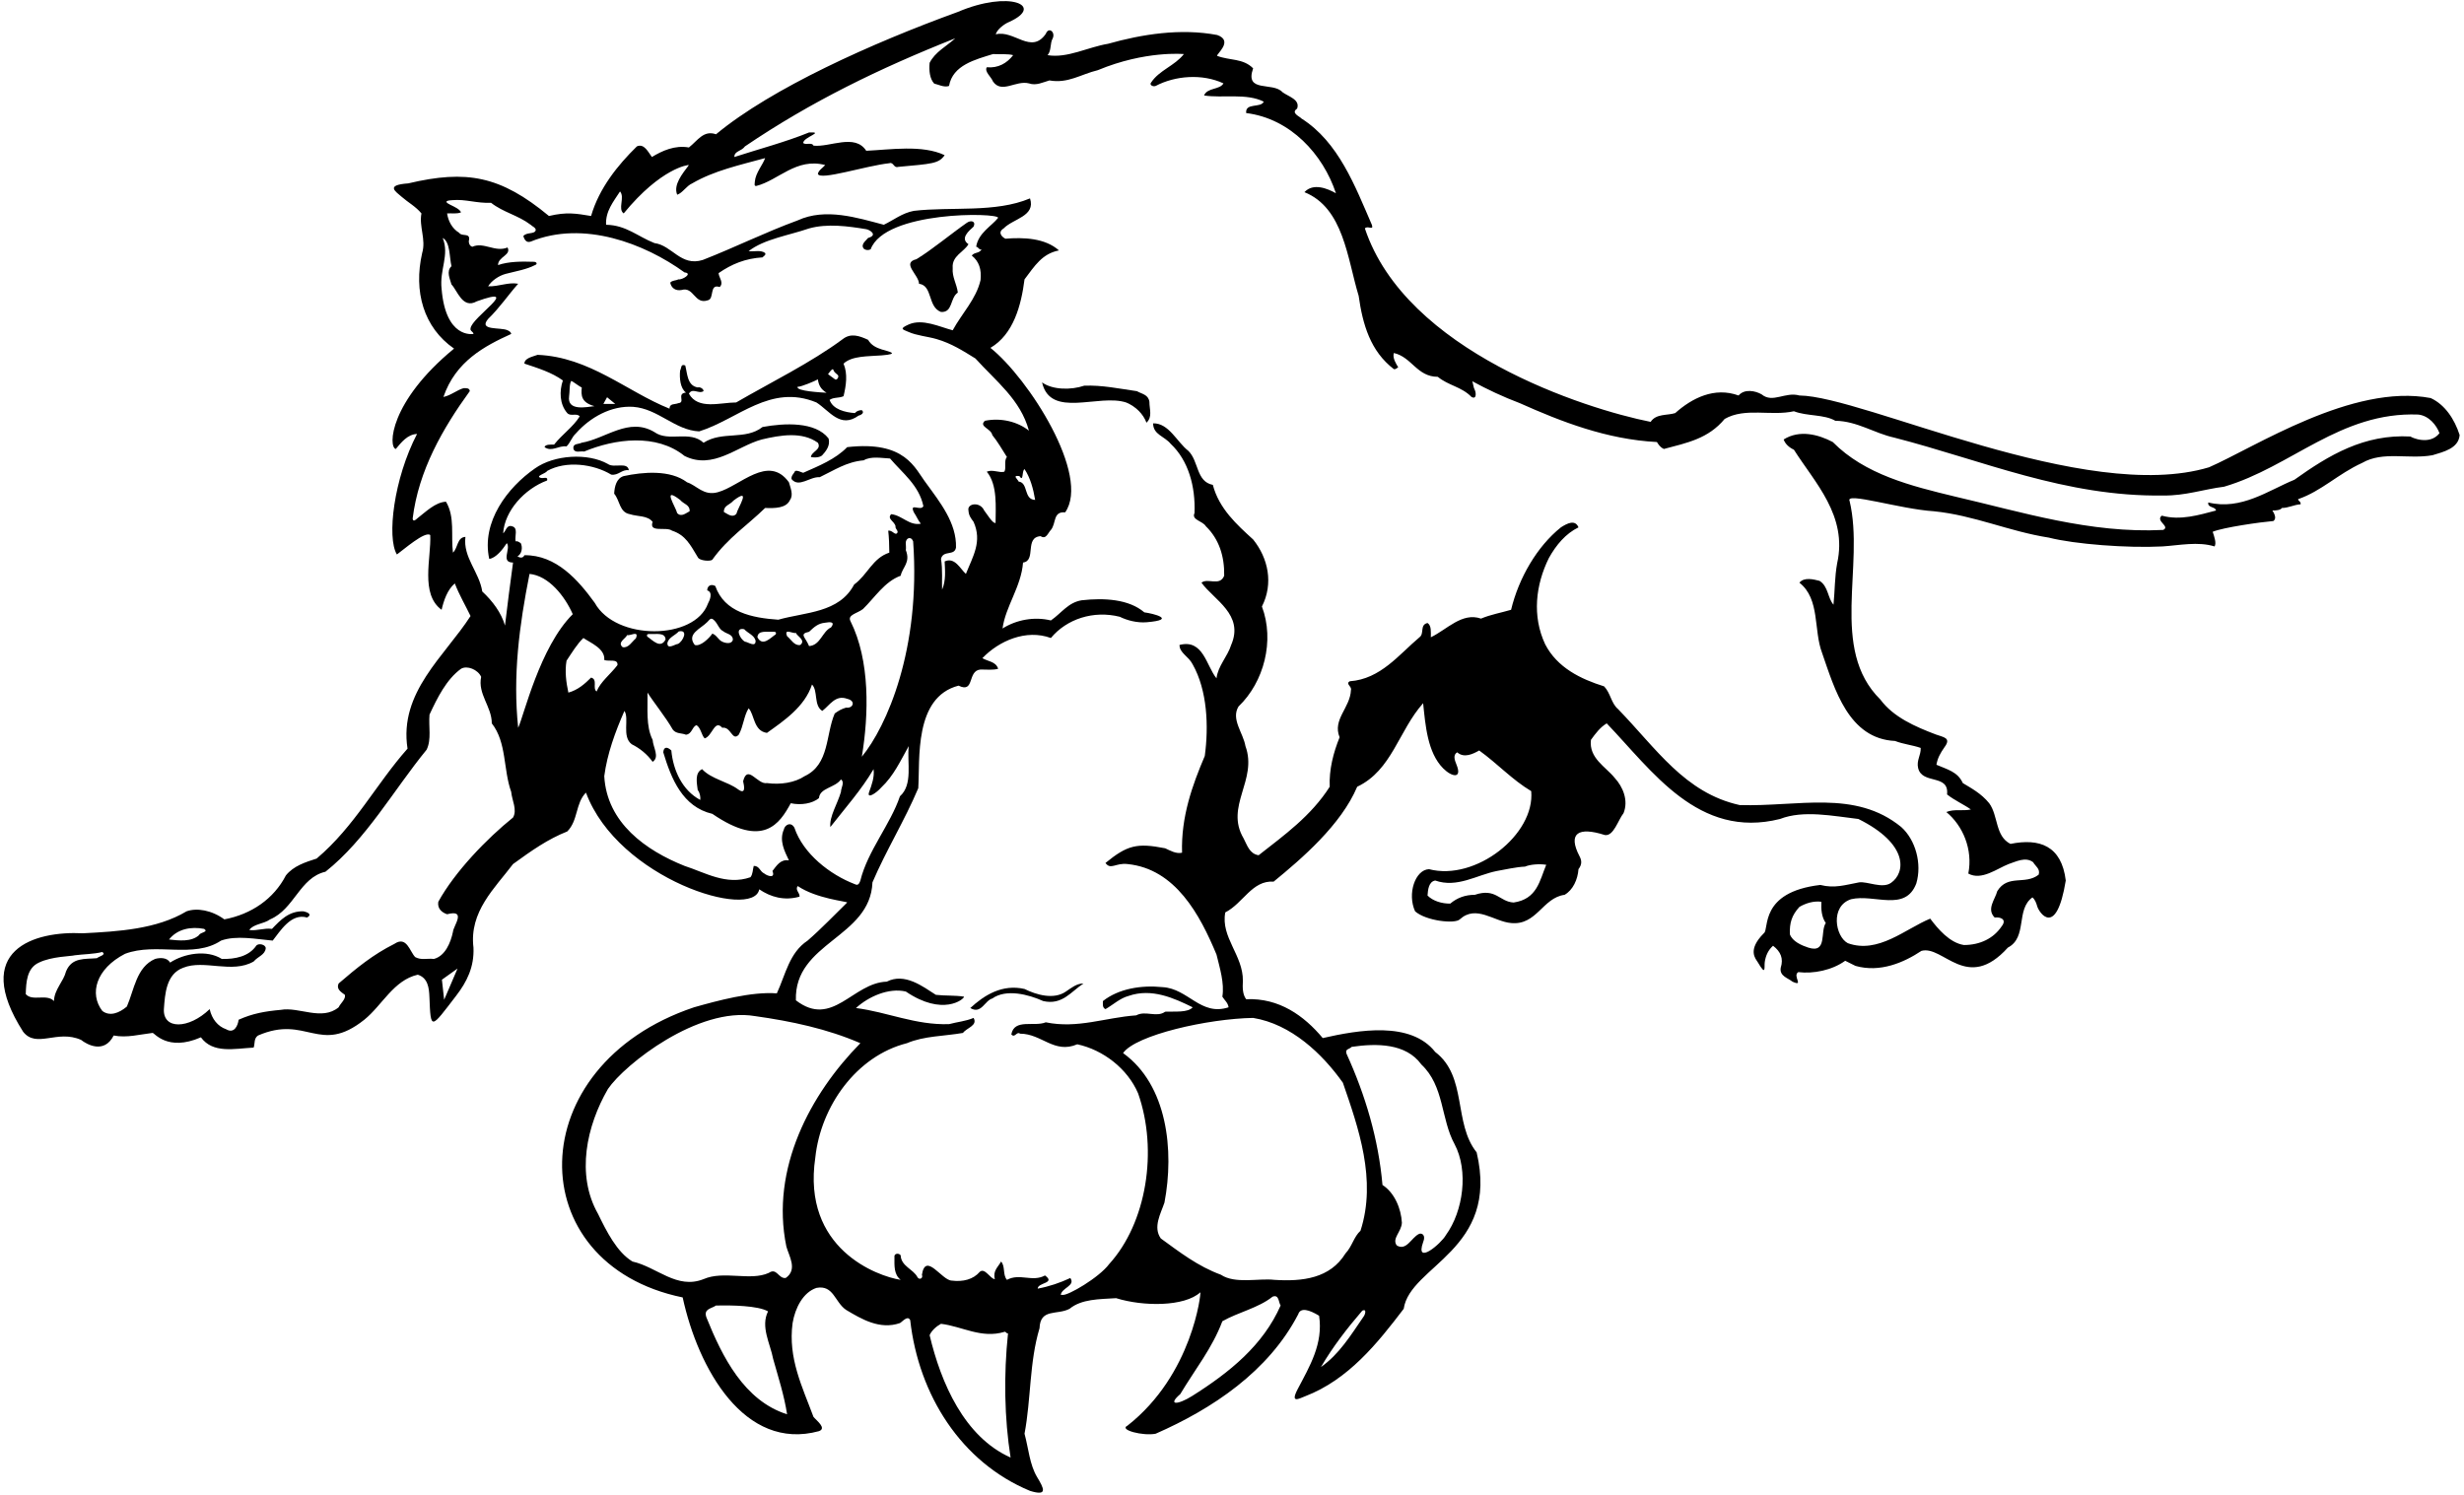 <?xml version="1.0" encoding="UTF-8"?>
<svg xmlns="http://www.w3.org/2000/svg" xmlns:xlink="http://www.w3.org/1999/xlink" width="552pt" height="335pt" viewBox="0 0 552 335" version="1.1">
<g id="surface1">
<path style=" stroke:none;fill-rule:nonzero;fill:rgb(0%,0%,0%);fill-opacity:1;" d="M 544.539 89.184 C 527 85.848 505.059 100.266 494.879 104.695 C 467.148 113.035 417.562 88.754 403.117 88.609 C 399.914 87.707 397.125 90.414 394.66 88.363 C 393.277 87.555 390.805 87.051 389.488 88.609 C 384.074 86.641 379.066 89.184 375.289 92.551 C 373.484 93.125 371.023 92.633 369.789 94.52 C 355.035 91.594 314.949 78.727 305.77 51.18 C 306.344 50.441 307.82 51.758 307.328 50.359 C 303.555 41.66 299.859 31.812 291.57 26.559 C 291.16 26.066 289.105 25.328 290.586 24.34 C 291.324 22.289 288.613 21.633 287.301 20.648 C 285.168 18.27 278.766 20.895 280.734 15.312 C 278.477 13.023 275.48 13.59 272.691 12.523 C 272.281 12.277 276.488 9.176 272.691 7.844 C 264.484 6.285 255.781 7.68 248.23 9.812 C 243.719 10.551 239.121 13.098 234.688 12.359 C 235.594 11.289 235.18 9.73 235.84 8.582 C 236.473 7.188 234.934 5.906 234.277 7.598 C 230.996 12.277 227.176 6.633 223.07 7.699 C 223.367 6.562 225.059 5.328 226.023 4.941 C 234.184 1.289 226.176 -2.27 214.578 2.672 C 195.371 9.648 172.863 19.754 160.406 30.086 C 157.617 29.102 156.305 31.48 154.332 33.043 C 151.215 32.469 148.34 33.781 146.043 35.176 C 145.223 34.109 144.32 32.059 142.68 32.797 C 138.41 36.98 134.223 42.152 132.418 48.391 C 129.004 47.824 126.949 47.457 122.98 48.391 C 112.102 39.379 104.535 38 91.461 41.086 C 86.23 41.461 88.629 42.906 90.016 44.121 C 91.406 45.344 93.137 46.262 94.414 47.816 C 93.84 50.77 95.48 53.645 94.578 56.68 C 92.609 65.301 94.887 73.363 101.719 78.105 C 87.195 90.035 86.945 100.184 88.668 100.594 C 89.902 99.117 91.297 97.309 93.43 97.227 C 88.219 107.223 86.617 120.457 88.914 124.23 C 90.312 123.246 95.234 118.898 96.387 119.883 C 96.633 124.973 94.086 133.098 98.93 136.625 C 99.422 134.492 100.242 132.113 101.887 130.715 C 102.871 133.262 104.266 135.641 105.414 138.02 C 99.668 146.969 89.328 155.094 91.297 167.734 C 84.238 175.695 79.477 185.137 70.941 192.359 C 68.395 193.18 65.77 194 64.047 196.133 C 61.336 201.387 56.332 204.836 50.258 205.984 C 47.438 203.922 44.102 203.355 41.801 204.176 C 35.07 208.199 26.535 208.691 18.574 209.102 C 7.68 208.535 -6.523 212.812 5.195 231.18 C 8.191 234.957 12.809 230.598 18.164 232.988 C 19.395 233.973 23.324 236.238 25.469 232.004 C 28.422 232.578 31.297 231.758 34.168 231.426 C 34.496 231.262 37.434 235.727 45.004 232.41 C 47.711 236.105 52.5 234.945 56.824 234.711 C 57.152 233.809 56.824 232.66 57.809 232.004 C 68.727 227.262 71.547 236.496 81.609 228.473 C 85.625 225.238 88.176 219.609 93.594 218.379 C 95.859 219.098 96.121 221.309 96.203 223.406 C 96.5 231 96.5 230.5 102.203 223.078 C 104.578 219.992 106.262 216.66 106.07 212.305 C 105.086 204.258 110.832 199.008 114.934 193.59 C 119.121 190.551 122.734 188.008 127.082 186.285 C 129.547 183.82 128.891 179.965 131.27 177.586 C 138.492 196.996 168.758 206.23 170.094 199.254 C 172.637 200.977 175.684 201.867 179.121 200.895 C 179.203 199.992 178.055 199.414 178.711 198.516 C 182.867 201.355 189.789 201.961 189.789 202.207 C 187.164 204.754 183.965 208.117 180.926 210.742 C 176.824 213.453 176.004 218.297 174.031 222.562 C 168.305 222.129 160.734 224.203 155.48 225.684 C 116.57 238.746 116.434 283.176 152.938 290.688 C 156.395 306.648 166.785 325.203 183.473 320.648 C 185.277 319.992 182.898 318.27 182.238 317.445 C 179.777 310.797 176.496 304.312 177.562 296.434 C 178.137 292.988 179.941 289.539 182.898 288.555 C 186.754 287.816 187 291.758 189.547 293.48 C 192.992 295.531 197.098 297.992 201.609 296.434 C 202.188 296.105 203.336 294.629 203.91 295.777 C 205.797 312.523 215.316 327.625 230.75 334.027 C 234.781 335.27 233.891 333.516 232.348 330.953 C 230.66 328.156 230.422 324.535 229.52 321.223 C 230.996 313.426 230.586 305.219 232.883 297.582 C 233.047 293.07 236.824 294.711 239.613 293.234 C 242.32 291.016 246.262 291.098 250.039 290.852 C 256.113 292.742 265.328 292.797 268.914 289.539 C 269.078 289.621 267.203 307.938 252.582 319.418 C 250.582 320.371 256.098 321.781 258.902 321.223 C 271.625 315.641 284.184 307.27 290.832 294.465 C 291.34 292.848 293.336 293.457 295.512 294.793 C 296.469 301.059 293.387 306.133 290.727 311.207 C 288.957 314.582 291.047 313.344 292.398 312.828 C 302.055 309.125 308.621 300.926 314.469 293.234 C 315.859 283.562 335.996 280.098 330.805 258.184 C 325.551 251.617 328.754 241.195 321.527 235.695 C 316.027 228.719 304.293 230.77 296.328 232.578 C 292.145 227.57 286.562 223.547 279.176 223.875 C 278.355 222.809 278.355 221.25 278.438 219.773 C 278.52 214.027 273.43 210.004 274.496 204.422 C 278.52 202.371 280.488 197.199 285.332 197.527 C 291.652 192.359 300.434 184.809 304.047 176.27 C 311.844 172.578 313.32 163.711 318.82 157.555 C 319.332 162.449 319.777 168.582 323.285 172.129 C 325.238 174.105 327.648 174.574 326.273 171.27 C 325.844 170.234 325.492 169.117 326.453 168.555 C 328.012 169.949 330.066 168.883 331.379 168.145 C 335.48 171.098 338.766 174.711 343.031 177.254 C 343.918 186.984 330.578 197.461 320.133 194.738 C 317.027 194.871 315.223 200.27 317.016 204.176 C 319.395 206.312 325.926 207.062 327.027 205.984 C 330.723 202.617 334.66 206.477 338.52 206.805 C 344.266 207.379 345.578 201.141 350.504 200.484 C 352.391 199.414 353.457 197.035 353.621 194.738 C 354.477 193.633 354.316 192.734 353.883 191.898 C 351.129 186.637 353.613 185.195 359.516 187.086 C 361.488 187.422 362.484 183.738 363.719 182.18 C 364.867 179.309 363.555 176.27 361.746 174.301 C 359.695 171.758 355.922 169.867 356.41 165.766 C 357.48 164.285 358.465 162.973 359.941 162.07 C 370.121 172.66 380.461 188.09 398.766 183.492 C 404.02 181.441 410.668 182.836 416.328 183.492 C 427.629 189.105 426.926 195.547 423.621 197.816 C 421.668 199.16 418.395 197.445 416.496 197.691 C 413.375 198.27 410.996 199.09 407.793 198.27 C 394.027 199.879 396.398 208.281 395.152 209.086 C 391.336 212.898 393.355 214.848 393.77 215.555 C 395.746 218.93 395.18 216.664 395.355 215.516 C 395.566 214.137 396.094 212.891 397.207 211.895 C 398.93 213.207 399.586 214.766 398.93 216.816 C 398.602 218.703 400.57 219.117 401.555 219.938 C 404.266 221.168 401.473 218.621 402.867 217.801 C 406.234 218.215 410.422 217.391 413.375 215.258 C 414.113 215.668 414.934 215.996 415.676 216.406 C 421.172 217.969 426.508 215.668 430.449 213.043 C 435.344 211.699 440.645 222.473 449.82 212.305 C 454.25 210.004 451.543 203.766 455.316 201.059 C 455.918 201.566 456.176 202.328 456.402 203.094 C 456.793 204.426 460.652 210.332 462.785 197.281 C 461.852 189.473 456.891 187.762 450.395 189.074 C 446.945 187.352 447.684 182.754 445.633 179.965 C 443.828 177.746 441.609 176.598 439.723 175.449 C 438.574 172.906 436.277 172.41 433.812 171.344 C 434.059 169.867 434.66 168.781 435.617 167.406 C 437.215 165.277 435.371 165.188 433.68 164.559 C 429.055 162.805 424.18 160.684 421.254 156.734 C 409.766 145.406 417.809 126.777 414.359 112.246 C 413.285 110.129 425.598 114.062 433.238 114.547 C 442.27 115.449 450.066 119.062 459.012 120.457 C 464.758 121.926 476.66 122.836 484.457 122.426 C 488.23 122.18 492.418 121.277 496.109 122.426 C 496.605 121.77 496.027 120.129 495.699 119.145 C 498.082 118.156 506.48 116.969 509.297 116.734 C 509.84 116.332 509.871 115.625 509.078 114.383 C 509.902 114.383 510.887 114.301 511.215 113.809 C 512.691 113.809 513.922 113.07 515.398 112.988 C 515.48 112.328 514.906 112.328 514.824 111.84 C 520.078 110.031 523.773 106.176 529.188 103.711 C 533.867 101.004 539.613 102.973 544.949 101.988 C 547.328 101.25 550.777 100.512 551.023 97.473 C 549.871 93.863 547.691 90.633 544.539 89.184 Z M 405.086 212.305 C 403.609 211.812 401.551 210.949 400.973 209.309 C 400.891 206.762 401.391 205.078 403.117 203.191 C 404.512 202.371 406.316 201.797 408.039 202.043 C 407.957 203.602 408.039 205.406 409.023 206.805 C 407.711 208.691 409.438 213.699 405.086 212.305 Z M 98.93 64.723 C 98.438 60.375 100.734 57.172 99.176 53.316 C 100.898 54.219 100.652 57.664 101.145 59.637 C 99.914 60.785 100.816 62.508 101.145 63.738 C 102.461 65.055 103.609 69.32 106.809 67.516 C 117.316 63.738 105.578 71.129 105.414 73.59 C 105.25 74.164 106.07 74.328 106.07 74.82 C 105.824 74.855 99.84 75.844 98.93 64.723 Z M 45.742 208.117 C 46.809 208.855 44.84 208.855 44.594 209.512 C 42.871 211.07 40.078 210.742 37.863 210.496 C 39.75 208.117 42.789 207.543 45.742 208.117 Z M 14.797 217.637 C 14.223 219.938 12.172 221.66 12.09 224.285 C 10.449 222.562 7.246 224.449 5.77 222.727 C 5.852 220.02 6.016 216.898 8.723 215.668 C 11.613 214.266 15.867 214.273 16.77 214.027 C 18.574 213.781 21.035 213.781 22.926 213.289 C 23.828 213.945 22.348 214.191 21.691 214.684 C 18.984 214.93 16.113 214.438 14.797 217.637 Z M 99.5 224 L 99 219.5 L 102.5 217 Z M 114.934 183.164 C 109.105 187.844 101.887 195.312 98.191 202.043 C 97.945 203.52 98.93 204.422 100.16 204.836 C 104.637 203.664 101.555 207.461 101.473 208.773 C 100.98 211.152 99.75 214.191 97.207 214.848 C 95.566 214.684 94.414 215.176 93.02 214.438 C 91.789 213.207 91.133 209.594 88.34 211.48 C 83.582 213.863 79.969 216.816 75.863 220.348 C 75.289 221.578 76.359 222.234 77.262 222.891 C 77.508 223.875 76.277 224.777 75.863 225.684 C 72.09 228.801 67 225.52 62.898 226.258 C 59.285 226.586 56.578 227.078 53.457 228.473 C 53.293 229.785 52.473 231.676 50.668 230.605 C 48.781 229.949 47.465 228.309 46.973 226.094 C 42.242 230.637 36.484 230.676 36.715 226.094 C 36.961 222.727 37.207 218.215 41.062 216.816 C 45.742 214.93 51.98 218.215 56.824 215.422 C 57.809 214.273 59.367 213.945 59.531 212.469 C 59.555 211.613 57.887 211.23 57.398 211.895 C 55.758 214.273 52.719 214.93 49.684 214.848 C 46.316 212.715 41.227 213.617 38.109 215.668 C 37.453 214.52 35.895 214.52 34.742 214.848 C 30.559 216.652 30.066 221.742 28.422 225.52 C 26.66 227.004 24.609 227.773 22.926 226.504 C 19.965 222.656 21.484 217.066 28.012 213.699 C 34.988 211.07 43.363 214.848 49.52 210.742 C 52.965 209.512 57.398 210.414 61.09 210.742 C 62.734 208.691 65.195 204.504 68.805 205.574 C 70.039 204.836 68.852 204.367 67.984 204.176 C 64.703 204.094 62.816 206.148 60.926 208.117 C 59.121 207.871 57.645 208.609 55.84 208.363 C 56.824 206.969 59.039 207.051 60.516 205.984 C 65.934 203.684 67.164 196.625 72.91 195.312 C 82.023 188.09 88.176 177.008 95.566 167.98 C 96.715 165.684 95.977 162.727 96.223 160.102 C 97.945 156.406 99.996 152.223 103.281 149.84 C 104.637 149.031 107.055 150.004 107.793 151.645 C 106.973 155.504 110.176 158.297 110.176 162.07 C 113.539 166.34 112.719 172.41 114.523 177.422 C 114.688 179.309 115.922 181.441 114.934 183.164 Z M 114.688 117.91 C 113.457 117.504 113.293 119.145 112.719 119.473 C 113.047 114.465 117.48 109.539 122.566 107.652 C 122.816 106.668 121.664 107.242 121.172 107.078 C 119.777 106.668 122.32 106.094 122.566 105.52 C 126.836 103.137 132.992 103.961 136.934 106.34 C 138.574 106.586 139.312 105.105 140.871 105.355 C 140.625 103.383 137.508 104.941 136.195 103.961 C 131.68 101.414 124.129 101.906 119.859 104.941 C 113.703 109.211 107.793 116.926 109.602 125.219 C 111.078 125.055 112.637 123.082 113.539 121.688 C 114.523 122.918 112.062 126.039 114.934 126.039 C 114.277 130.715 113.703 135.477 113.129 140.156 C 112.309 137.281 110.34 134.656 108.039 132.523 C 107.383 128.172 103.691 124.891 104.266 120.293 C 102.379 120.375 102.621 122.754 101.473 123.82 C 100.98 119.965 101.965 115.859 99.914 112.41 C 97.535 112.496 95.336 114.723 93.43 116.188 C 93.156 116.453 92.527 117.008 92.445 116.188 C 93.758 105.438 99.176 95.996 105.25 87.625 C 105.168 86.887 104.43 86.969 103.855 86.969 C 102.379 87.379 100.98 88.609 99.34 88.938 C 102.066 80.957 108.547 77.531 114.523 74.82 C 114.441 74.328 114.031 74.164 113.703 74 C 112.227 73.262 107.055 74.164 109.355 71.453 C 111.98 68.91 113.949 65.953 116.086 63.574 C 113.867 63.164 111.734 64.23 109.355 64.148 C 110.094 62.918 111.734 61.77 113.293 61.359 C 115.512 60.785 117.973 60.375 119.859 59.391 C 120.473 59.191 120.281 58.613 119.449 58.652 C 116.906 58.566 113.949 58.566 111.57 59.391 C 111.57 57.504 114.605 57.172 113.703 55.449 C 110.914 56.598 108.367 54.137 105.824 55.285 C 105.086 55.121 104.922 54.137 105.086 53.727 C 105.332 52.086 103.445 53.07 102.871 52.164 C 101.227 51.18 100.406 49.457 100.16 47.816 C 101.145 47.734 102.379 47.98 103.281 47.57 C 103.004 46.875 101.844 46.355 100.848 45.867 C 98.938 44.926 100.859 44.891 101.367 44.844 C 104.27 44.578 106.758 45.578 110.012 45.438 C 112.719 47.57 116.086 48.227 118.875 50.359 C 119.438 50.871 119.941 50.934 120.023 51.512 C 119.859 52.578 117.973 51.922 117.234 52.906 C 117.48 53.645 117.891 54.465 118.875 54.137 C 130.695 49.293 144.402 54.547 153.348 61.031 C 155.293 61.242 152.855 62.754 151.953 62.59 C 151.379 62.918 150.641 62.754 150.148 63.328 C 150.395 64.559 151.379 65.219 152.691 64.973 C 155.48 64.148 155.562 68.336 158.602 67.27 C 160.078 66.941 158.848 63.492 161.227 64.312 C 162.215 63.328 161.062 62.262 160.98 61.195 C 163.938 59.145 166.973 57.91 170.832 57.664 C 171.078 57.336 171.652 57.172 171.406 56.68 C 170.422 55.941 168.941 56.434 167.711 56.27 C 171.16 53.562 176.742 52.742 181.254 51.18 C 185.359 50.031 190.039 50.688 194.059 51.348 C 194.859 51.492 196.75 52.664 194.469 53.316 C 194.059 53.891 192.746 54.711 193.484 55.695 C 193.977 56.105 194.551 56.105 195.047 55.859 C 198.258 47.199 223.609 47.602 223.609 48.801 C 222.215 50.605 219.176 52.164 218.684 55.285 C 219.176 55.285 219.34 56.105 219.914 55.859 C 219.34 56.844 218.355 56.434 217.699 57.254 C 219.34 58.566 219.914 60.375 219.668 62.754 C 218.684 67.023 215.48 70.223 213.43 74 C 210.445 73.219 206.66 71.328 203.57 72.699 C 201.344 73.688 202.262 73.805 203.5 74.355 C 205.414 75.207 207.773 75.375 209.82 75.969 C 213.184 76.953 215.73 78.598 218.52 80.32 C 223.117 85.41 228.613 89.512 230.504 96.488 C 228.039 94.52 224.348 93.535 220.652 94.273 C 219.176 95.586 222.047 95.996 222.297 97.473 C 223.445 98.871 224.594 100.84 225.578 102.398 C 224.84 103.219 225.496 104.859 225.004 105.684 C 223.855 106.012 222.379 105.105 221.062 105.684 C 223.527 108.637 223.035 113.727 223.035 117.172 C 222.379 117.336 221.145 115.203 220.488 114.383 C 219.547 112.285 216.598 112.801 216.961 114.383 C 217.043 115.531 217.453 116.023 218.109 116.926 C 220.078 121.359 217.945 124.645 216.387 128.582 C 215.152 127.516 213.922 124.727 211.625 125.789 C 211.707 127.762 211.953 130.059 211.051 132.113 C 210.969 130.387 211.215 127.598 210.805 125.219 C 211.297 123.164 213.84 124.645 214.168 122.672 C 214.332 117.172 210.559 112.496 207.52 108.309 C 204.895 104.859 202.871 98.691 189.789 100.184 C 187.164 102.891 183.473 104.367 179.941 105.93 C 179.285 105.766 178.793 105.355 178.137 105.52 C 177.891 106.094 177.234 106.504 177.316 107.324 C 178.957 109.375 181.418 106.75 183.637 106.914 C 186.918 105.355 189.629 103.465 193.484 103.137 C 195.129 102.152 197.508 102.645 199.395 102.727 C 202.188 106.012 205.879 108.719 206.863 113.398 C 206.289 114.629 203.664 112.496 204.73 114.793 C 205.305 115.613 205.715 116.68 206.289 117.336 C 203.664 117.828 202.105 115.449 199.641 115.203 C 198.656 116.27 200.379 116.762 200.625 117.91 C 200.461 118.484 201.445 118.98 200.953 119.473 C 200.461 119.965 199.887 118.73 198.984 118.898 C 199.148 120.293 199.23 122.18 199.23 123.82 C 195.453 125.055 194.387 128.746 191.352 130.961 C 187.984 137.363 180.434 137.117 174.359 138.844 C 168.449 138.434 162.297 137.199 160.242 131.289 C 159.078 130.691 158.426 131.461 158.438 132.277 C 159.781 132.68 159.012 134.492 158.602 135.23 C 155.625 143.465 137.93 143.586 133.238 135.066 C 129.547 129.977 124.621 124.312 117.48 124.395 C 117.152 125.137 116.434 124.984 115.922 124.645 C 116.883 124.148 117.152 122.672 116.66 121.688 C 116.246 121.441 116.004 121.195 115.512 121.277 C 115.262 120.129 116.164 118.238 114.688 117.91 Z M 231.898 112.004 C 229.27 111.922 230.422 108.145 228.203 107.898 C 228.039 107.406 226.645 106.422 228.367 106.668 C 229.355 108.145 228.859 105.52 229.52 105.105 C 230.832 107.078 231.488 109.539 231.898 112.004 Z M 190.531 139.172 C 189.793 137.742 191.996 137.469 193.32 136.461 C 195.945 133.918 198.164 130.305 201.773 128.992 C 202.188 127.023 204.027 126.074 202.926 123.246 C 203.008 122.754 202.926 122.199 202.914 121.676 C 202.891 120.555 204.074 120.023 204.566 121.277 C 206.312 145.488 198.598 162.832 193.074 169.539 C 194.633 160.102 194.965 148.035 190.531 139.172 Z M 186.18 140.566 C 184.211 141.469 183.801 144.586 181.254 144.754 C 180.414 142.684 178.957 142.043 181.254 141.551 C 182.402 140.484 183.227 139.691 184.789 139.527 C 185.926 139.336 187.18 139.234 186.18 140.566 Z M 179.285 144.504 C 177.973 144.754 177.234 143.273 176.328 142.535 C 175.555 140.629 177.645 142.043 178.301 141.797 C 178.547 142.535 180.598 143.438 179.285 144.504 Z M 173.785 142.125 C 172.637 142.863 170.832 144.996 169.684 142.781 C 169.766 141.141 171.816 141.633 173.047 141.551 C 173.457 141.551 174.031 141.469 173.785 142.125 Z M 169.27 143.52 C 169.355 145.16 167.629 143.848 166.891 143.766 C 165.742 143.191 164.512 140.484 166.727 140.977 C 167.547 141.879 168.941 142.289 169.27 143.52 Z M 164.184 143.355 C 163.938 144.34 162.602 144.156 161.801 143.766 C 160.898 143.355 160.57 142.289 159.586 141.961 C 158.848 143.027 156.895 144.926 155.645 144.504 C 153.734 142.027 156.953 140.895 158.453 139.363 C 159.105 138.699 159.289 138.191 160.164 139.156 C 160.816 139.867 161.18 141.051 161.965 141.387 C 162.703 142.043 164.184 142.043 164.184 143.355 Z M 151.895 144.262 C 151.156 144.344 149.434 145.656 149.516 144.016 C 149.844 142.785 151.238 142.371 152.059 141.473 C 154.273 140.977 153.043 143.688 151.895 144.262 Z M 149.105 143.277 C 147.953 145.492 146.148 143.359 145 142.621 C 144.754 141.965 145.328 142.047 145.738 142.047 C 146.969 142.129 149.02 141.637 149.105 143.277 Z M 142.453 143.031 C 141.551 143.77 140.812 145.246 139.5 145 C 138.188 143.934 140.238 143.031 140.484 142.289 C 141.141 142.535 143.23 141.125 142.453 143.031 Z M 118.629 128.582 C 122.898 128.992 126.508 133.508 128.312 137.609 C 120.922 144.926 117.316 160.512 116.086 163.055 C 114.852 151.398 116.328 140.156 118.629 128.582 Z M 132.418 151.812 C 131.023 153.207 129.465 154.602 127.328 155.176 C 126.836 152.879 126.508 150.414 126.918 148.035 C 128.066 146.312 129.301 144.258 130.695 142.945 C 132.254 144.012 135.617 145.324 135.371 147.871 C 136.359 148.281 138.492 147.492 138.328 149.02 C 136.688 151.152 134.551 152.715 133.648 154.93 C 132.664 154.191 133.977 152.223 132.418 151.812 Z M 177.973 185.465 C 177.234 184.066 175.84 184.723 175.594 185.871 C 174.523 188.336 175.758 190.715 176.742 192.77 C 174.852 192.441 173.949 194 173.047 195.148 C 173.785 196.953 171.816 196.215 171.242 195.723 C 170.176 195.23 170.176 194 168.859 194 C 168.613 194.82 168.695 195.805 168.121 196.543 C 162.703 198.434 157.945 195.477 153.348 194 C 144.73 190.551 135.949 184.395 135.371 173.891 C 136.031 168.883 137.836 163.957 139.887 159.281 C 141.035 161.004 139.23 165.023 141.527 166.75 C 143.336 167.652 144.977 168.965 146.207 170.688 C 147.848 169.621 146.289 167.406 146.207 165.766 C 144.648 162.727 145.141 158.621 145.059 155.176 C 146.453 157.391 149.078 160.594 150.723 163.465 C 151.461 164.449 152.691 164.203 153.676 164.613 C 155.07 164.449 155.07 162.727 156.059 162.48 C 157.043 163.137 157.125 164.695 157.863 165.438 C 159.586 164.941 160.078 161.086 161.801 163.055 C 163.773 162.727 164.02 166.176 165.496 164.613 C 166.562 162.727 166.645 160.348 167.711 158.703 C 169.023 160.02 168.777 163.793 171.816 164.203 C 175.594 161.496 180.27 158.379 181.91 153.371 C 183.309 154.766 182.238 158.047 184.211 159.281 C 185.852 158.047 187.164 155.586 189.789 156.57 C 191.816 157.008 191.105 158.785 189.547 158.539 C 188.477 158.871 187.902 159.199 187 159.855 C 184.949 164.613 185.852 171.262 180.27 173.891 C 178.055 175.367 174.852 175.859 171.816 175.449 C 169.684 175.859 167.465 171.098 166.48 175.039 C 166.727 176.105 167.137 178.156 165.332 176.844 C 163.035 175.121 159.34 174.547 157.289 172.328 C 155.562 173.152 156.141 175.531 156.305 177.008 C 156.797 177.586 156.961 178.566 156.879 179.227 C 152.855 177.09 150.805 172.578 150.395 168.145 C 149.457 167.242 148.688 167.305 148.59 168.555 C 150.395 174.547 152.938 180.785 159.586 182.344 C 170.984 190.141 174.66 184.555 177.152 179.965 C 179.449 180.457 181.992 180.047 183.473 178.816 C 183.637 176.516 187.082 176.516 188.395 174.629 C 189.301 175.285 188.395 176.516 188.395 177.422 C 187.656 180.047 185.77 182.918 186.016 185.301 C 189.219 181.195 193.074 176.844 195.699 172.328 C 195.945 174.055 195.289 175.859 194.715 177.422 C 194.09 179.168 196.332 177.691 197.426 176.434 C 200.215 173.809 201.691 170.523 203.582 167.16 C 203.172 170.852 204.566 175.777 201.609 178.402 C 199.477 184.723 194.387 190.633 192.746 197.281 C 192.355 198.469 191.906 198.277 191.516 198.102 C 185.934 195.969 179.941 191.289 177.973 185.465 Z M 158.273 295.203 C 157.535 293.234 159.34 293.234 160.406 292.496 C 163.887 292.426 169.777 292.504 172.062 293.809 C 170.34 297.254 172.555 301.031 173.211 304.477 C 174.359 308.582 175.676 312.605 176.328 316.871 C 166.727 313.836 161.801 303.984 158.273 295.203 Z M 176.164 279.281 C 176.742 281.414 178.762 284.461 176.004 286.34 C 174.359 286.504 174.031 283.957 172.227 285.191 C 168.121 287.078 162.133 284.613 157.617 286.586 C 151.625 288.965 147.191 283.875 141.691 282.645 C 138.164 280.512 135.863 275.832 133.977 271.973 C 128.973 263.191 131.434 252.195 136.195 243.984 C 139.977 238.43 156.414 225.5 169.105 227.652 C 177.316 228.801 185.359 230.523 192.746 233.727 C 181.586 245.051 172.555 261.797 176.164 279.281 Z M 208.258 299.145 C 208.672 298.156 209.738 297.172 210.805 296.598 C 215.562 297.172 219.832 299.965 225.004 298.406 C 225.332 298.238 225.496 298.898 225.824 298.73 C 224.84 308.008 225.004 317.773 226.398 326.559 C 216.059 321.961 210.805 309.895 208.258 299.145 Z M 267.062 312.777 C 263.762 314.852 261.488 314.855 264.402 312.359 C 267.848 306.613 271.543 302.098 273.84 296.023 C 277.453 293.973 281.883 293.07 285.086 290.523 C 286.562 289.949 286.398 291.758 286.891 292.496 C 282.969 301.398 275.508 307.457 267.062 312.777 Z M 305.605 294.793 C 302.566 299.227 300.023 303.41 295.922 306.285 C 298.629 301.688 301.746 297.664 305.195 293.645 C 306.262 293.152 305.77 294.547 305.605 294.793 Z M 302.812 234.547 C 308.395 233.727 314.965 233.727 318.41 238.484 C 323.582 243.328 322.762 250.715 325.879 256.379 C 328.996 262.289 327.848 271.316 323.91 276.734 C 322.914 278.562 316.93 283.688 318.82 278.293 C 319.496 276.707 318.496 276.137 317.836 276.488 C 316.195 277.309 315.047 280.348 312.91 279.035 C 311.762 277.473 313.977 275.996 314.059 273.945 C 313.895 270.824 312.418 267.215 309.711 265.492 C 308.809 255.148 305.852 245.297 301.664 236.105 C 301.254 234.957 302.32 235.121 302.812 234.547 Z M 280.734 228.062 C 289.27 229.457 296.246 236.105 300.844 242.59 C 304.293 252.605 308.477 264.34 304.785 275.75 C 303.309 277.062 302.898 279.281 301.418 280.84 C 297.973 286.422 291.816 287.16 285.496 286.75 C 281.965 286.34 276.715 287.734 273.512 285.602 C 268.34 283.711 264.238 280.512 260.051 277.473 C 258.246 274.93 260.051 271.895 260.871 269.43 C 263.09 257.773 261.527 243.082 251.598 235.941 C 254.43 231.879 270.641 228.227 280.734 228.062 Z M 339.094 202.207 C 335.895 202.043 335.141 198.875 330.395 200.484 C 328.258 200.484 326.453 201.141 324.895 202.453 C 323 202.469 321.035 201.879 319.805 200.648 C 319.887 199.414 320.051 197.527 321.527 197.281 C 326.453 199.008 330.805 196.051 335.316 195.148 C 337.207 194.82 339.668 194.246 341.637 194.164 C 342.785 193.672 344.84 193.508 346.398 193.754 C 344.922 197.281 344.375 201.441 339.094 202.207 Z M 540.023 97.801 C 529.602 97.227 521.719 101.988 514.004 107.488 C 508.176 109.867 502.102 114.383 494.715 112.578 C 494.469 113.809 496.355 113.48 496.441 114.383 C 492.664 115.367 488.477 116.68 484.293 115.531 C 482.812 116.762 486.262 117.91 484.621 118.73 C 468.203 119.555 452.938 114.711 438 111.262 C 428.148 108.883 417.809 106.34 410.586 99.035 C 407.301 97.309 403.117 96.242 399.586 98.461 C 399.914 99.445 400.816 100.266 401.883 100.758 C 406.562 108.145 413.949 115.531 411.57 126.203 C 410.996 129.402 411.078 132.195 410.75 135.477 C 409.438 134 409.602 131.371 407.629 130.141 C 406.316 129.812 404.184 129.238 403.117 130.551 C 407.793 134.246 406.234 141.141 408.203 146.312 C 410.996 154.355 414.113 165.52 424.539 166.012 C 426.426 166.75 428.395 166.914 430.285 167.57 C 430.367 169.211 429.301 170.359 429.711 172.086 C 430.613 175.859 436.688 173.316 436.191 177.992 C 437.836 179.309 440.051 180.293 441.527 181.359 C 439.723 181.77 437.836 181.195 436.027 181.934 C 439.723 184.973 442.02 190.305 440.953 195.723 C 443.91 197.363 447.438 194.574 449.984 193.59 C 451.543 193.098 453.758 191.863 455.48 193.18 C 455.977 194.082 457.125 194.656 456.715 195.969 C 453.676 198.352 449.82 195.805 447.438 199.664 C 446.945 201.551 444.977 203.684 446.863 205.574 C 448.176 205.406 449.652 205.984 448.422 207.543 C 446.617 210.25 443.578 211.73 439.969 211.73 C 436.77 211.234 434.141 208.117 432.418 205.82 C 426.836 208.117 420.762 213.781 413.949 211.316 C 411.148 209.82 409.953 203.016 414.688 201.469 C 419.859 200.238 426.836 204.422 429.301 197.938 C 430.613 193.508 429.137 188.172 425.934 185.301 C 415.594 176.844 402.785 180.785 389.738 180.375 C 377.426 177.664 371.023 167.652 362.484 158.871 C 360.926 157.555 360.844 155.34 359.367 153.781 C 354.113 152.141 348.859 149.594 346.152 144.34 C 343.199 138.02 344.02 131.047 346.973 125.055 C 348.613 122.098 350.75 119.555 353.621 118.156 C 352.883 116.352 351.129 117.223 349.684 118.156 C 344.348 122.426 340.242 129.484 338.52 136.625 C 336.305 137.281 333.922 137.691 331.789 138.598 C 327.52 137.117 324.156 141.059 320.543 142.781 C 320.543 141.633 320.707 140.156 319.805 139.582 C 318 139.992 319.148 141.961 318 142.781 C 313.402 146.641 309.301 152.141 302.402 152.633 C 301.336 153.207 302.898 153.781 302.648 154.602 C 302.484 158.621 298.465 161.168 300.105 165.188 C 298.711 168.637 297.727 172.41 297.891 176.27 C 293.703 182.836 287.711 187.105 281.965 191.617 C 279.914 191.289 279.422 189.402 278.602 187.844 C 274.332 180.621 281.801 174.793 279.012 167.16 C 278.52 164.203 275.73 161.168 277.453 158.297 C 283.199 152.797 285.578 143.52 282.703 135.887 C 285.332 130.715 284.102 125.055 280.734 120.867 C 277.125 117.586 273.102 113.973 271.707 108.637 C 267.93 107.898 268.59 103.301 266.207 101.004 C 263.664 99.035 261.855 94.766 258.328 94.848 C 258.328 97.391 260.871 97.719 262.27 99.445 C 266.207 103.137 267.848 108.965 267.602 114.957 C 266.863 116.516 269.406 116.68 270.148 117.91 C 273.102 120.785 274.332 124.645 274.25 128.992 C 273.266 131.453 270.559 129.402 269.16 130.551 C 271.953 134.41 278.766 137.691 275.812 144.504 C 274.988 147.133 272.855 149.184 272.527 151.977 C 270.23 149.184 269.574 143.109 264.238 144.504 C 264.238 146.312 266.289 147.051 267.191 148.855 C 270.477 154.684 270.805 162.727 269.902 169.375 C 267.109 175.941 264.566 183 264.812 191.047 C 263.5 191.371 262.105 190.551 261.035 190.059 C 254.676 188.809 252.539 189.367 247.656 193.344 C 248.809 194.984 249.941 193.277 252.582 193.59 C 263.336 194.656 268.836 204.996 272.527 213.863 C 273.266 216.898 274.332 220.266 273.84 223.301 C 274.332 224.121 275.07 224.613 275.234 225.684 C 268.996 227.734 266.207 221.496 260.461 221.168 C 255.699 220.676 250.613 221.496 247.082 224.285 C 247.082 224.941 246.918 225.766 247.656 226.094 C 249.383 225.105 250.941 223.629 252.828 223.137 C 258 221.332 263.008 223.629 267.191 225.684 C 266.125 226.914 263.254 226.586 261.035 226.668 C 259.148 228.062 256.605 226.34 254.551 227.488 C 247.574 227.98 241.422 230.523 234.277 229.047 C 231.734 230.113 227.219 228.145 226.562 231.758 C 227.383 232.66 227.711 231.016 228.531 231.594 C 233.375 231.594 236.164 236.188 241.34 233.973 C 247.082 235.203 252.582 239.391 254.965 244.969 C 259.477 257.773 256.852 274.027 248.477 283.219 C 246.223 286.258 239.168 290.359 238.055 290.113 C 237.891 290.113 237.809 290.113 237.645 290.113 C 237.809 288.555 241.008 288.062 239.777 286.34 C 237.48 287.406 235.098 288.227 232.473 288.719 C 232.473 287.324 236.578 287.57 234.113 285.766 C 231.242 287.324 228.449 285.191 225.578 286.75 C 224.594 285.602 225.25 283.711 224.266 282.645 C 223.609 283.875 222.379 284.699 222.871 286.586 C 221.883 286.586 220.652 283.957 219.504 284.945 C 218.027 286.668 215.73 287.242 213.184 286.914 C 210.969 286.832 207.355 280.43 206.535 285.602 C 206.863 286.422 205.961 286.832 205.551 286.176 C 204.648 284.367 201.855 283.711 201.773 281.25 C 201.359 280.668 200.227 280.816 200.379 281.66 C 200.379 283.547 200.215 285.52 201.773 286.75 C 196.531 285.941 179.617 279.801 182.652 259.336 C 183.883 247.844 191.844 236.598 203.172 233.727 C 207.027 232.086 211.543 232.164 215.73 231.426 C 216.551 230.277 219.094 229.785 218.109 228.062 C 216.387 228.801 214.414 228.965 212.609 229.457 C 205.059 229.703 198.82 226.75 191.762 225.848 C 194.551 223.301 199.066 221.25 202.926 222.152 C 211.211 227.773 215.977 223.875 215.977 223.301 C 213.922 222.973 211.707 223.137 209.656 222.891 C 206.699 221.004 202.68 217.883 198.656 219.938 C 191.023 220.184 186.508 230.441 178.301 224.121 C 177.891 211.07 194.965 210.168 195.453 197.691 C 198.574 190.387 202.598 183.984 205.715 176.598 C 206.133 170.176 204.695 156.211 214.742 153.617 C 218.438 155.422 216.633 150.25 219.668 150.004 C 221.062 150.004 222.461 150.168 223.609 149.84 C 223.117 148.199 221.309 148.199 220.078 147.461 C 223.773 143.602 229.848 140.895 235.426 142.945 C 238.957 138.68 244.949 136.707 250.859 138.188 C 252.477 138.996 254.773 139.594 256.879 139.414 C 263.848 138.828 258.273 137.438 256.359 137.199 C 252.91 134.246 247.41 133.918 242.32 134.492 C 239.285 134.984 237.809 137.363 235.426 139.008 C 231.734 138.105 227.711 138.844 224.594 140.812 C 225.25 135.887 228.777 131.453 229.188 126.039 C 232.227 125.629 229.438 120.375 233.129 120.129 C 234.359 120.949 234.77 119.391 235.426 118.73 C 236.66 117.254 235.84 114.547 238.629 114.793 C 244.375 106.551 230.445 84.777 221.883 77.938 C 227.055 74.902 228.777 68.418 229.52 62.59 C 231.816 59.555 233.457 56.844 237.234 56.105 C 234.113 53.316 229.27 53.152 225.25 53.48 C 224.512 53.152 223.395 52.074 224.84 51.18 C 226.973 48.965 232.062 48.473 230.75 44.449 C 222.953 47.734 213.184 46.258 204.73 47.242 C 202.105 47.734 200.215 49.293 198 50.359 C 192.09 48.801 184.949 46.504 178.711 49.375 C 171.324 52.086 164.594 55.449 157.453 58.238 C 152.527 59.801 150.559 54.957 146.617 54.465 C 142.844 52.988 140.297 50.441 135.781 50.359 C 135.617 47.324 137.426 45.191 138.902 42.891 C 140.051 44.203 138.328 46.832 139.723 47.816 C 148.109 37.582 154.25 36.898 154.332 36.98 C 152.855 38.953 150.805 41.414 151.707 43.629 C 152.938 43.219 153.758 41.66 155.07 41.086 C 159.996 38.215 165.742 36.98 171.406 35.422 C 170.914 36.898 169.27 38.703 169.105 40.676 C 169.105 41.086 168.859 41.742 169.438 41.66 C 174.359 40.43 178.383 35.258 184.867 36.98 C 184.293 37.637 183.391 38.133 183.227 38.953 C 183.637 40.531 193.895 37.145 199.23 36.57 C 200.215 36.242 200.18 37.711 201.199 37.391 C 208.73 36.699 210.312 36.684 211.625 34.766 C 206.617 32.387 199.477 33.535 194.059 33.781 C 191.516 29.84 185.934 33.043 182.238 32.633 C 181.91 31.812 180.598 32.551 179.941 32.059 C 179.859 30.742 184.918 29.504 181.254 29.676 C 176.004 31.812 170.094 33.371 164.512 35.176 C 164.512 33.781 166.07 33.945 166.891 32.797 C 181.664 22.781 197.016 15.312 214.004 8.582 C 212.035 10.387 209.492 11.617 208.258 14.082 C 208.094 15.887 208.301 17.66 209.285 18.73 C 210.105 18.895 211.543 19.664 212.609 19.254 C 213.43 14.574 218.52 13.344 222.461 12.113 C 224.02 12.195 225.824 12.027 226.973 12.359 C 225.578 14.164 223.609 15.312 221.062 15.066 C 220.488 16.051 222.047 17.199 222.461 18.27 C 224.43 21.059 227.547 17.938 230.504 18.68 C 232.145 19.254 233.621 18.434 235.098 18.02 C 239.285 18.762 242.156 16.625 245.934 15.723 C 256.609 11.289 265.141 12.113 265.223 12.113 C 263.172 14.738 259.723 15.723 257.918 18.434 C 257.379 18.984 258.246 19.5 258.902 19.254 C 263.254 16.953 269.324 16.461 274.086 18.68 C 273.266 20.156 270.477 19.582 269.738 21.387 C 273.84 22.043 279.258 20.812 283.117 22.781 C 282.461 24.258 278.93 22.945 279.176 25.328 C 289.105 26.559 296.414 34.602 299.285 43.301 C 297.398 42.234 294.195 40.922 292.227 43.055 C 301.008 46.586 301.828 57.91 304.375 66.285 C 305.277 72.688 307 78.68 312.254 82.699 C 312.746 82.781 312.91 82.453 313.238 82.289 C 312.746 81.469 311.926 80.238 312.254 79.09 C 316.277 79.992 317.426 84.422 322.102 84.422 C 324.484 86.395 327.438 86.641 329.656 88.938 C 330.887 89.594 330.641 87.871 330.395 87.379 C 330.066 86.805 330.066 86.066 329.82 85.41 C 333.102 87.215 336.797 88.938 340.488 90.332 C 349.684 94.438 359.941 98.461 371.188 99.035 C 371.598 99.691 372.008 100.266 372.746 100.594 C 378 99.199 382.68 98.297 386.371 93.863 C 390.969 91.234 396.715 93.289 401.883 92.141 C 404.84 93.289 408.613 92.797 411.16 94.273 C 416.086 94.355 419.859 97.062 424.375 98.051 C 444.156 103.137 462.703 111.348 484.621 111.016 C 489.547 111.098 493.648 109.621 498.246 109.047 C 513.348 104.613 524.266 92.223 541.746 92.879 C 544.129 93.125 545.852 95.258 546.508 97.062 C 544.27 99.91 540.105 97.969 540.023 97.801 "/>
<path style=" stroke:none;fill-rule:nonzero;fill:rgb(0%,0%,0%);fill-opacity:1;" d="M 141.855 91.152 C 147.438 91.562 151.215 96.406 156.633 96.652 C 165.332 93.945 172.555 85.902 182.898 90.168 C 185.852 92.059 188.23 96.078 192.336 93.125 C 192.746 93.043 193.812 92.551 193.074 91.895 C 192.5 91.895 191.926 92.059 191.516 92.551 C 189.301 92.387 186.59 91.73 185.852 89.594 C 186.836 88.938 187.82 89.266 188.973 88.773 C 189.547 86.395 189.953 83.766 188.973 81.469 C 190.879 79.691 194.422 79.867 197.484 79.625 C 201.867 79.281 198.992 78.75 197.555 78.297 C 196.336 77.91 195.203 77.391 194.469 76.133 C 192.5 75.23 190.613 74.574 188.809 75.969 C 181.746 81.223 172.555 85.738 164.922 90.168 C 161.391 90.168 156.387 91.895 154.332 88.199 C 155.152 86.805 156.551 88.363 157.617 87.625 C 157.617 87.133 156.879 86.641 156.305 86.805 C 153.922 86.395 154.004 83.684 153.512 81.879 C 152.445 81.469 152.691 82.477 152.363 83.027 C 152.199 84.672 152.363 86.969 153.676 87.953 C 151.461 88.199 153.676 90.168 151.953 90.332 C 151.215 90.66 149.984 90.332 149.984 91.562 C 140.379 87.707 132.09 79.992 120.434 79.5 C 119.266 79.93 117.48 80.238 117.48 81.469 C 120.434 82.453 123.637 83.438 126.098 85.242 C 125.277 87.625 125.359 90.578 127.082 92.551 C 127.82 93.371 129.219 92.469 129.871 93.289 C 128.395 95.668 126.016 97.227 124.129 99.609 C 123.391 99.609 122.156 99.527 121.992 100.184 C 123.637 101.332 125.113 99.773 126.918 100.02 C 127.82 99.117 128.066 97.969 129.055 97.062 C 132.172 93.535 136.934 90.824 141.855 91.152 Z M 186.668 82.832 C 186.926 83.5 187.188 83.52 187.668 84 C 188.086 84.363 187.457 85.332 187.043 84.969 L 185.5 83.832 C 185.5 83.832 186.562 82.289 186.668 82.832 Z M 183.227 84.996 C 183.391 86.23 183.832 87.168 185.168 88 C 183.938 87.918 178.34 87.652 178.668 86.668 C 179.57 86.668 182.652 85.328 183.227 84.996 Z M 136 89 L 137.832 90.5 L 135.168 90.5 Z M 127.492 88.773 C 127.656 87.871 127.508 85.906 128 85.332 C 128.492 85.578 129.668 86.5 130.332 86.832 C 130.168 88.559 130.168 90.168 133.168 91 C 131.5 91.168 127 92.223 127.492 88.773 "/>
<path style=" stroke:none;fill-rule:nonzero;fill:rgb(0%,0%,0%);fill-opacity:1;" d="M 153.348 102.152 C 159.75 105.355 165.168 99.938 170.668 98.461 C 174.852 97.473 179.695 96.652 183.227 99.199 C 184.129 100.758 181.746 101.168 181.664 102.398 C 182.898 102.645 183.895 102.348 184.211 101.988 C 184.949 101.168 186.098 99.855 185.605 98.215 C 182.652 94.438 175.758 94.766 170.832 95.668 C 166.973 98.703 161.801 96.488 157.617 99.199 C 154.496 96.324 149.82 99.117 146.617 96.816 C 140.871 93.371 135.699 98.297 130.285 99.199 C 129.652 99.57 128.23 99.281 128.477 100.594 C 128.809 101.578 130.039 101.004 130.859 101.168 C 137.754 98.297 147.027 97.062 153.348 102.152 "/>
<path style=" stroke:none;fill-rule:nonzero;fill:rgb(0%,0%,0%);fill-opacity:1;" d="M 141.117 115.203 C 142.844 115.777 145.059 115.449 146.207 116.926 C 145.305 119.473 149.246 117.91 150.559 118.898 C 153.594 119.883 154.66 122.098 156.305 124.809 C 156.641 125.688 159.27 125.816 159.586 125.383 C 163.117 120.457 167.383 117.746 171.406 113.809 C 173.539 113.891 176.164 113.891 176.988 112.004 C 177.809 110.852 177.07 109.293 176.742 108.062 C 172.145 101.66 165.742 108.965 160.816 110.277 C 157.617 111.18 156.059 108.719 153.922 108.062 C 150.148 105.188 144.008 105.746 139.723 106.668 C 138.082 107.16 137.672 109.047 137.59 110.605 C 138.902 112.164 138.738 114.793 141.117 115.203 Z M 164.305 112.172 C 168.492 108.973 165.289 113.73 164.965 115.129 C 164.059 116.113 162.992 115.129 162.172 114.719 C 162.09 113.238 163.484 113.156 164.305 112.172 Z M 152.363 112.004 C 153.184 112.988 154.578 113.07 154.496 114.547 C 153.676 114.957 152.609 115.941 151.707 114.957 C 151.379 113.562 148.176 108.801 152.363 112.004 "/>
<path style=" stroke:none;fill-rule:nonzero;fill:rgb(0%,0%,0%);fill-opacity:1;" d="M 210.805 69.895 C 213.512 70.059 212.773 66.777 214.578 65.547 C 214.332 63.574 213.266 62.098 213.43 60.047 C 213.184 57.336 215.977 56.434 216.961 54.711 C 214.988 53.398 217.125 51.676 218.109 50.77 C 218.684 49.539 217.492 49.254 216.551 49.949 C 213.02 52.41 208.914 55.859 205.305 58.074 C 201.855 58.898 205.879 61.605 205.879 63.574 C 208.996 63.984 207.766 68.746 210.805 69.895 "/>
<path style=" stroke:none;fill-rule:nonzero;fill:rgb(0%,0%,0%);fill-opacity:1;" d="M 229.52 221.578 C 224.512 220.43 220.488 222.973 217.371 225.848 C 219.832 227.324 220.57 224.203 222.297 223.711 C 225.414 221.496 230.422 222.809 233.703 224.285 C 237.973 225.27 239.941 222.152 242.73 220.348 C 241.172 220.348 240.023 221.332 238.793 222.152 C 236.086 224.039 232.145 222.891 229.52 221.578 "/>
<path style=" stroke:none;fill-rule:nonzero;fill:rgb(0%,0%,0%);fill-opacity:1;" d="M 254.707 87.645 C 250.684 87.07 246.828 86.25 242.887 86.414 C 240.016 87.398 235.828 87.398 233.449 85.676 C 235.32 93.883 246.172 88.137 252.324 90.188 C 254.461 91.094 256.102 92.734 256.84 94.703 C 258.234 93.391 257.496 91.75 257.496 90.023 C 257.25 88.383 255.855 88.301 254.707 87.645 "/>
</g>
</svg>
